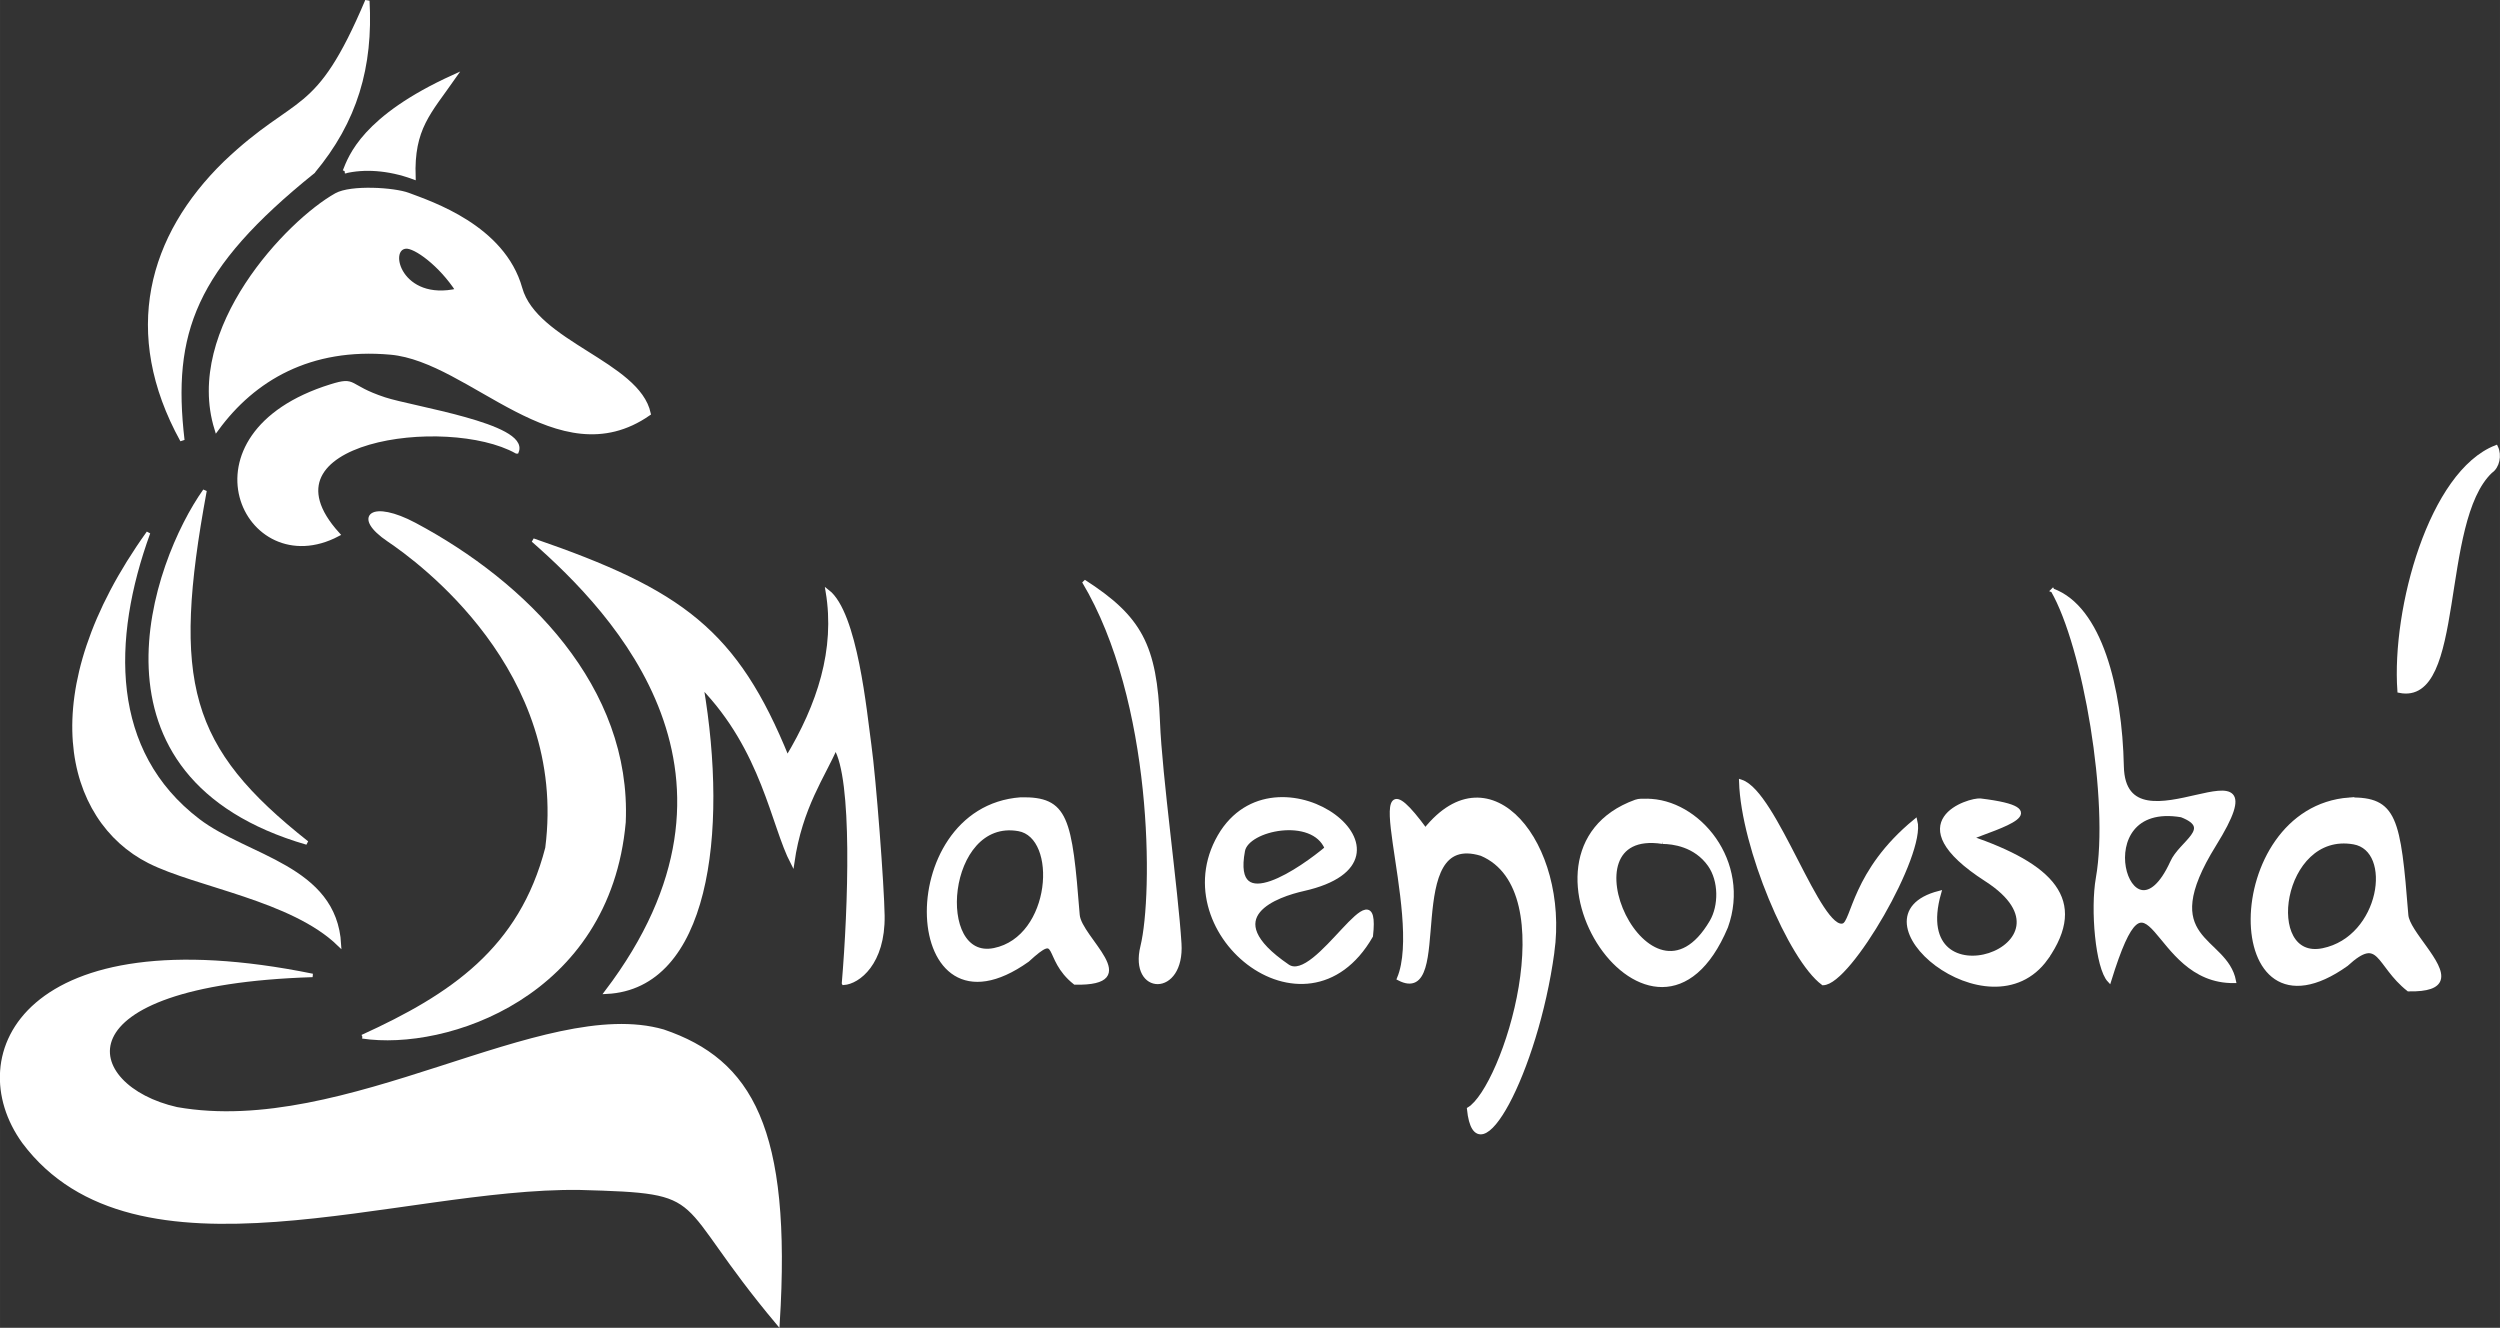 <?xml version="1.0" encoding="UTF-8" standalone="no"?>
<!-- Created with Inkscape (http://www.inkscape.org/) -->
<svg id="svg4262" xmlns:rdf="http://www.w3.org/1999/02/22-rdf-syntax-ns#" xmlns="http://www.w3.org/2000/svg" height="40.67mm" width="76.575mm" version="1.1" xmlns:cc="http://creativecommons.org/ns#" xmlns:dc="http://purl.org/dc/elements/1.1/" viewBox="0 0 271.328 144.107">
 <rect x="0" y="0" width="271.328" height="144.107" fill="#333333" stroke="none"/>
 <g id="layer1" transform="translate(-127.99 -472.2)" stroke="#fff" fill="#fff">
  <path id="path4344" d="m398.3 523.34c-5.78 5.462-2.886 25.267-9.89 23.83-0.628-8.928 3.43-23.663 10.47-26.421 0.417 0.865 0.164 2.104-0.58 2.591z" stroke-width=".459"/>
  <path id="path4338" d="m350.77 536.28c3.496 6.059 6.365 22.915 4.895 31.218-0.596 3.367-0.058 9.734 1.256 11.122 4.566-14.716 4.389 0.209 13.543 0.067-0.929-4.851-8.746-4.19-2.143-14.824 8.03-12.931-9.818 1.903-10.035-8.484-0.177-8.486-2.382-17.232-7.517-19.098zm13.985 24.414c3.642 1.412-0.093 2.927-1.04 5.117-4.61 10.066-9.629-6.931 1.04-5.117z" stroke-width=".418"/>
  <path id="path4336" d="m350.06 576.19c-6.129 8.565-21.636-4.482-11.617-7.077-3.588 12.606 16.465 5.834 5.137-1.452-9.807-6.308-1.781-8.715-0.649-8.578 8.454 1.023 1.981 2.801-1.106 4.044 8.733 2.993 12.645 6.758 8.235 13.063z" stroke-width=".449"/>
  <path id="path4330" d="m325.85 578.9c-3.534-2.623-8.661-14.714-8.891-21.857 3.702 1.211 8.476 16.483 11.106 15.597 1.11-0.374 1.097-5.828 7.798-11.328 0.922 3.554-7.181 17.567-10.012 17.588z" stroke-width=".459"/>
  <path id="path4328" d="m306.66 559.14c-0.375 0.003-0.768-0.03-1.125 0.099-15.279 5.53 2.12 31.642 9.75 13.53 2.511-6.973-2.997-13.668-8.625-13.629zm1.79 4.402c1.066 0.006 3.564 0.284 5.123 2.497 1.221 1.733 1.217 4.491 0.205 6.22-6.832 11.674-16.917-10.516-5.328-8.717z" stroke-width=".508"/>
  <path id="path4324" d="m296.46 575.54c-1.784 13.097-8.222 24.847-9.03 17.036 3.85-2.325 10.667-23.754 1.352-27.711-8.99-2.745-3.043 16.585-8.946 13.531 2.902-6.946-5.098-26.946 2.851-16.09 7.052-8.856 15.358 1.602 13.774 13.234z" stroke-width=".459"/>
  <path id="path4322" d="m260.65 562.47c-6.841 10.574 9.046 23.63 16.138 11.311 0.918-8.196-5.891 5.438-9.044 3.287-8.014-5.469-1.01-7.762 1.71-8.374 14.201-3.192-2.411-15.832-8.804-6.224zm11.324 1.793c-2.489 2.097-10.493 7.812-9.077 0.262 0.453-2.413 7.589-3.88 9.077-0.262z" stroke-width=".432"/>
  <path id="path4318" d="m256.01 574.6c0.348 5.641-5.293 5.448-4.044 0.337 1.392-5.696 1.392-26.696-6.343-39.632 6.089 3.918 7.735 6.937 8.054 15.258 0.222 5.799 1.976 18.24 2.333 24.038z" stroke-width=".418"/>
  <path id="path4316" d="m238.77 558.95c-13.95 1.027-12.861 27.116 0.733 17.453 3.718-3.411 1.732-0.254 5.157 2.45 7.546 0.147 0.501-4.775 0.296-7.35-0.836-10.524-1.212-12.646-6.185-12.553zm-0.228 3.24c4.511 0.791 3.781 11.804-2.643 13.117-6.63 1.356-5.399-14.527 2.643-13.117z" stroke-width=".435"/>
  <path id="path4310" d="m219.56 578.9c0.688-8.221 1.19-22.221-0.892-25.561-1.267 2.996-3.801 6.401-4.674 12.492-2.127-4.091-3.141-12.263-9.867-19.174 2.74 16.084 0.585 32.673-10.31 33.212 17.85-23.506 1.05-41.129-7.974-49.036 16.141 5.555 22.024 9.908 27.591 23.619 3.433-5.711 5.433-11.711 4.37-18.069 3.063 2.358 4.064 13.186 4.549 16.667 0.514 3.691 1.391 15.253 1.439 18.536 0.075 5.155-2.665 7.207-4.231 7.315z" stroke-width=".418"/>
  <path id="path4304-3-9-0" d="m164.49 493.39c-5.161 2.894-16.324 14.539-12.989 25.352 3.971-5.43 10.119-9.076 18.885-8.287 8.766 0.789 18.175 13.455 27.991 6.626-1.168-5.416-12.275-7.622-13.939-13.572-1.866-6.673-9.728-9.232-12.143-10.147-1.534-0.581-6.203-0.871-7.805 0.028zm7.54 5.561c1.027-0.095 3.797 1.909 5.66 4.794-6.274 1.452-7.919-4.585-5.66-4.794z" stroke-width=".481"/>
  <path id="path4312-6" d="m190.9 601.16c-19.602-0.274-48.2 11.18-60.331-5.005-6.883-9.511 0.243-24.429 31.343-18.09-28.097 0.887-25.203 12.114-14.744 14.473 18.45 3.271 39.82-12.172 52.809-8.427 9.462 3.221 13.775 10.563 12.449 31.721-11.684-13.931-6.857-14.274-21.526-14.672z" stroke-width=".375"/>
  <path id="path4308-2" d="m167.32 584.71c9.681-4.414 17.213-9.461 20.053-20.468 2.485-19.362-13.997-31.288-17.182-33.435-3.817-2.572-1.816-4.134 2.799-1.677 12.035 6.408 23.339 17.743 22.704 32.305-1.692 18.861-19.356 24.637-28.373 23.275z" stroke-width=".418"/>
  <path id="path4306-6" d="m165.42 490.78c0.622-1.552 2.05-5.801 11.815-10.236-2.694 3.858-4.566 5.558-4.378 10.874-2.75-1.007-5.385-1.127-7.438-0.638z" stroke-width=".481"/>
  <path id="path4300-1" d="m184.06 521.19c-7.568-4.215-28.783-1.327-19.431 8.997-9.945 5.239-17.575-10.815-0.694-16.052 2.78-0.862 1.578 0.029 5.771 1.415 3.007 0.994 15.456 2.864 14.355 5.64z" stroke-width=".481"/>
  <path id="path4296-8" d="m144.18 565.69c-8.958-4.534-12.559-18.273-0.086-35.673-4.231 11.649-4.334 23.797 5.399 31.234 5.297 4.047 14.85 5.052 15.314 13.451-5.089-4.961-15.464-6.399-20.628-9.013z" stroke-width=".418"/>
  <path id="path3400-7" d="m150.22 525.45c-3.85 20.852-1.889 27.968 11.083 38.226-24.972-7.258-16.576-30.48-11.083-38.226z" stroke-width=".418"/>
  <path id="path4298-6-9" d="m161.95 490.82c-12.998 10.466-15.533 17.486-14.172 29.155-6.436-11.676-3.456-22.146 4.665-30.067 7.953-7.577 9.899-4.609 15.413-17.617 0.394 7.126-1.301 13.023-5.906 18.529z" stroke-width=".481"/>
  <path id="path4316-6" d="m382.97 558.97c-13.95 1.027-13.922 27.558-0.328 17.895 3.718-3.411 3.322 0.011 6.747 2.715 2.113 0.041 3.04-0.371 3.276-1.041 0.606-1.725-3.363-5.162-3.51-7.016-0.836-10.524-1.212-12.646-6.185-12.553zm0.479 4.654c4.511 0.791 3.074 10.39-3.35 11.703-6.63 1.356-4.692-13.113 3.35-11.703z" stroke-width=".435"/>
 </g>
</svg>
